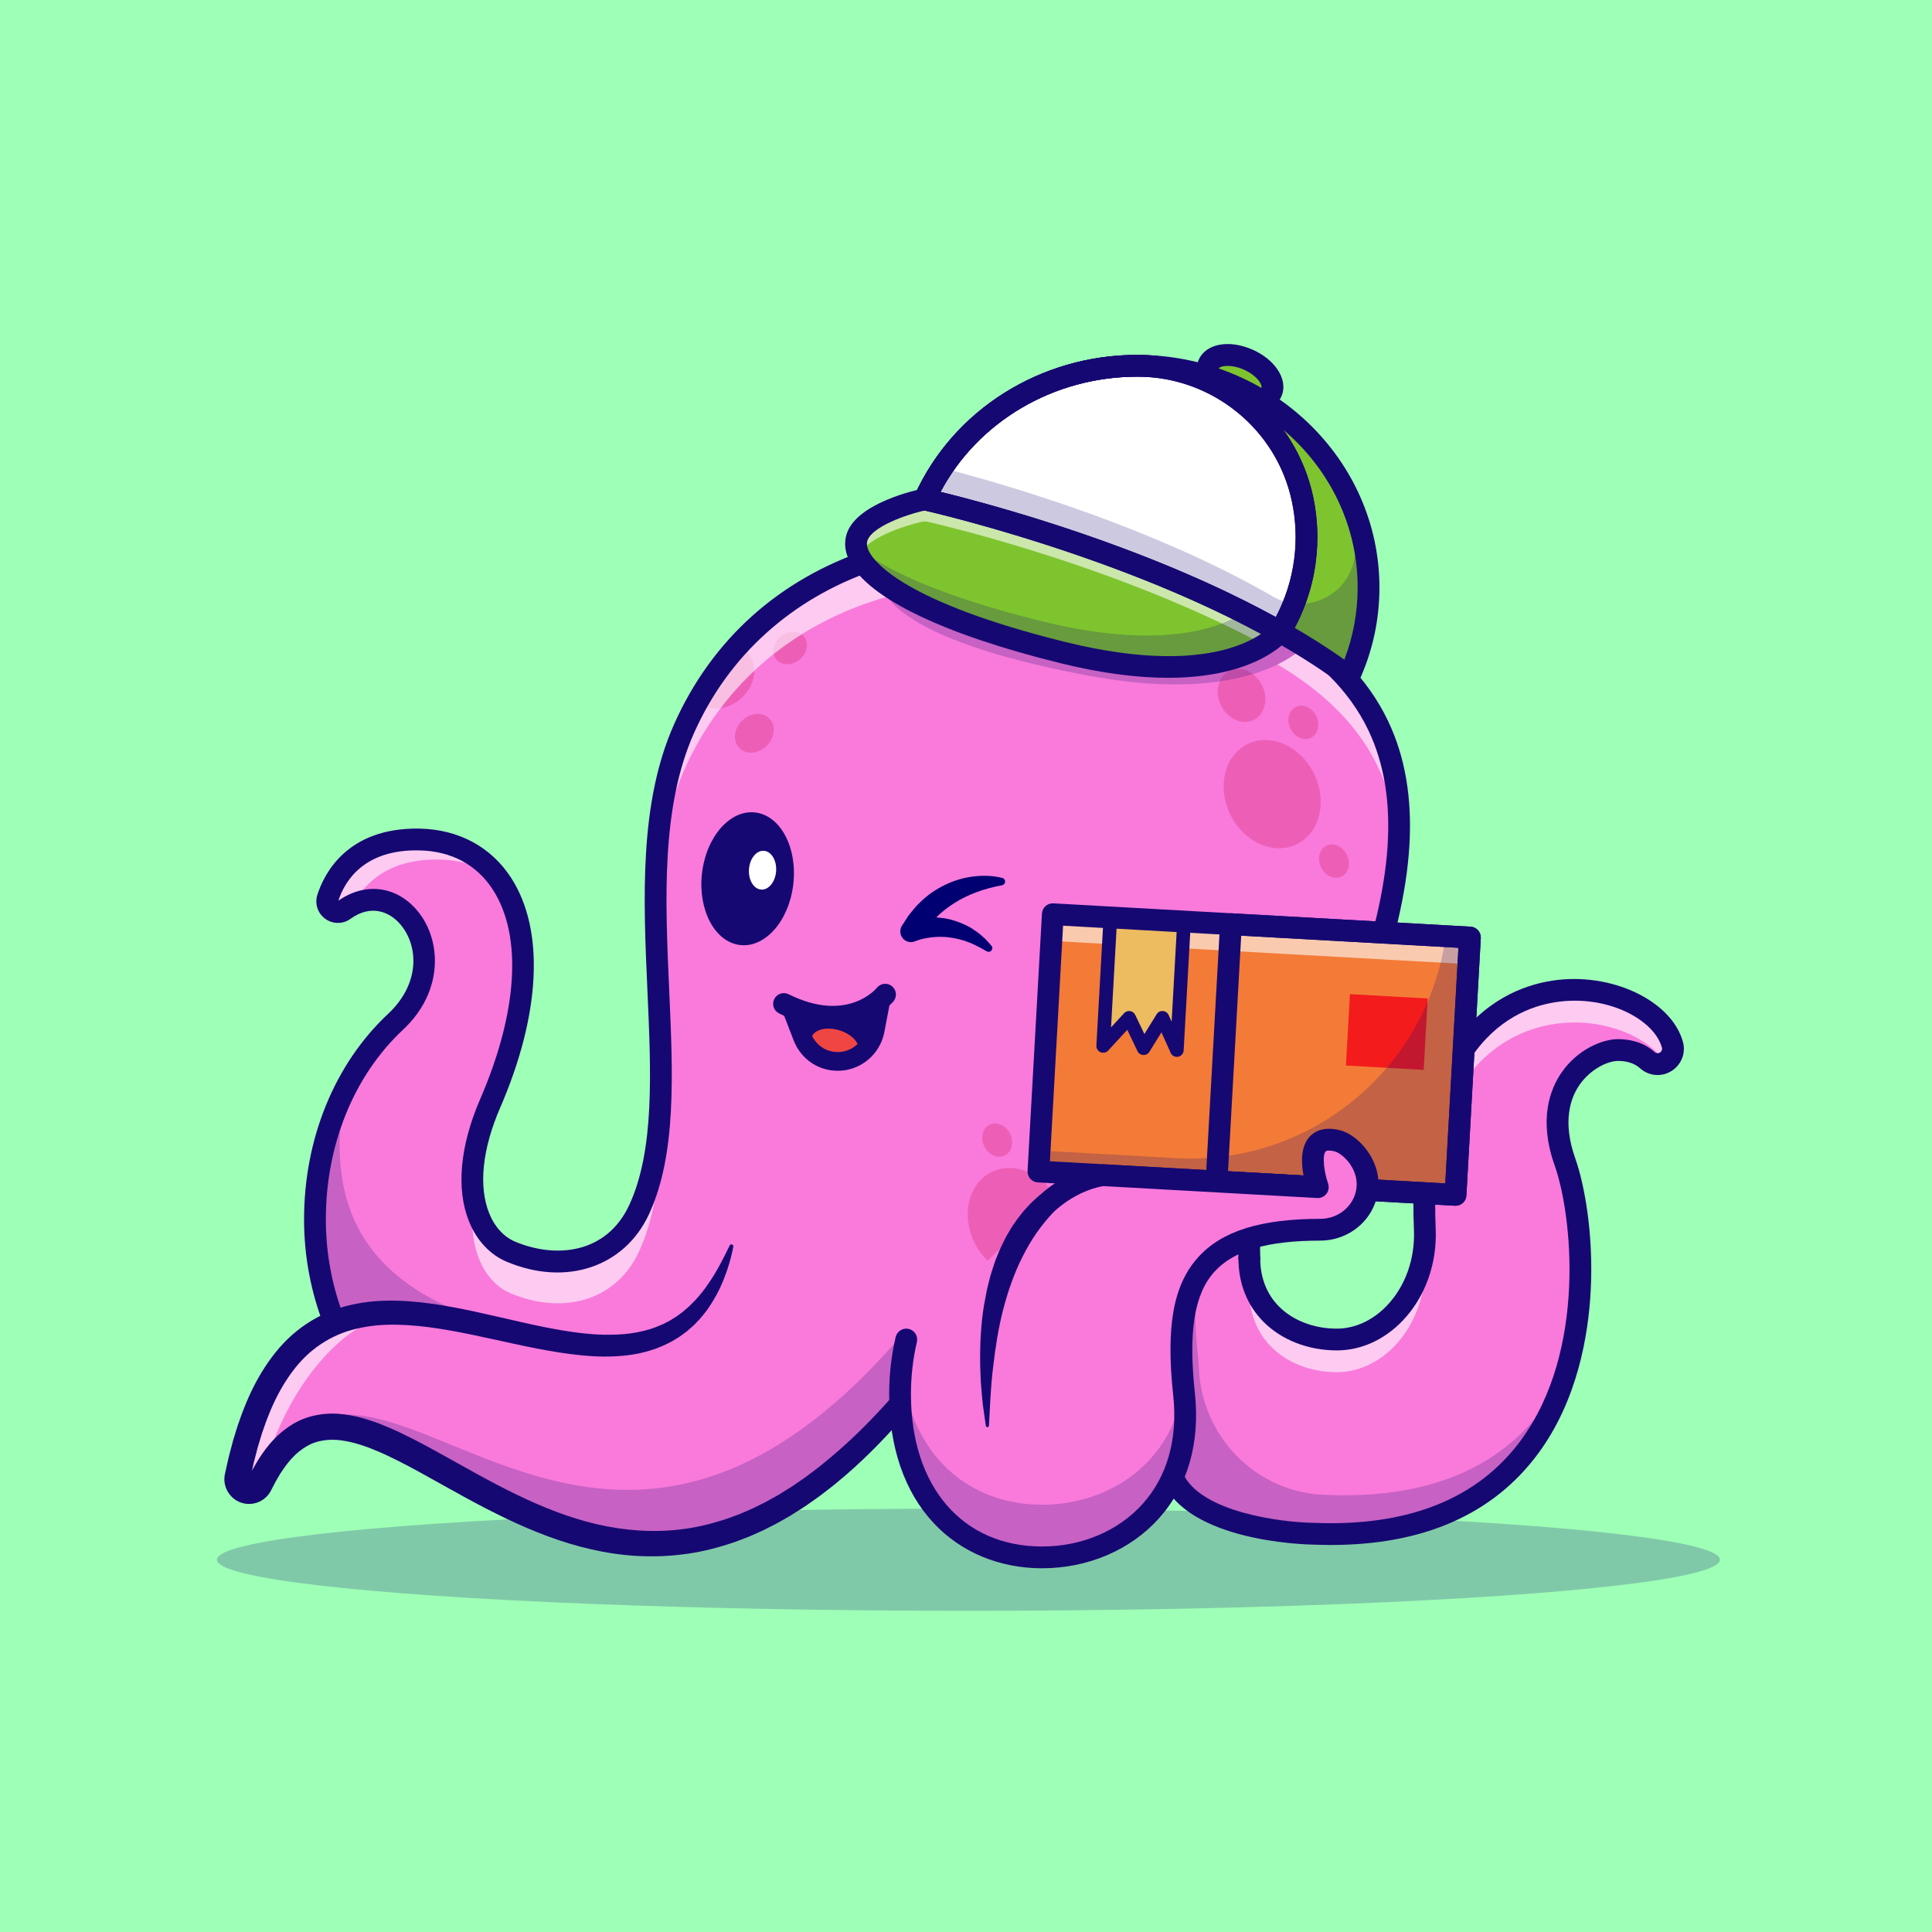 <?xml version="1.0" encoding="utf-8"?>
<!-- Generator: Adobe Illustrator 27.5.0, SVG Export Plug-In . SVG Version: 6.00 Build 0)  -->
<svg version="1.1" id="Layer_1" xmlns="http://www.w3.org/2000/svg" xmlns:xlink="http://www.w3.org/1999/xlink" x="0px" y="0px"
	 viewBox="0 0 4000 4000" style="enable-background:new 0 0 4000 4000;" xml:space="preserve">
<g>
	<g>
		<rect style="fill:#9EFFB7;" width="4000" height="4000"/>
	</g>
	<g>
		<g style="opacity:0.22;">
			<ellipse style="fill:#160872;" cx="2005" cy="3229.25" rx="1555.877" ry="105.75"/>
		</g>
		<g>
			<g>
				
					<ellipse transform="matrix(0.404 -0.915 0.915 0.404 813.91 2815.024)" style="fill:#7EC42E;" cx="2567.308" cy="782.887" rx="41.877" ry="71.115"/>
				<path style="fill:#160872;" d="M2592.788,853.317c-16.536,0-34.436-3.96-51.506-11.499
					c-48.843-21.572-74.485-63.174-59.651-96.768c14.841-33.604,62.871-42.666,111.707-21.094
					c21.001,9.277,38.845,23.13,50.249,39.014c13.735,19.131,17.161,40.181,9.399,57.759c-7.764,17.573-25.633,29.224-49.026,31.953
					C2600.327,853.107,2596.591,853.317,2592.788,853.317z M2541.826,757.589c-10.586,0-17.659,2.759-18.945,5.679
					c-2.385,5.396,8.977,25.093,36.618,37.3c13.555,5.986,27.847,8.667,39.229,7.329c8.223-0.962,12.285-3.75,13.008-5.386v-0.005
					c0.725-1.636,0.049-6.514-4.78-13.237c-6.68-9.307-18.286-18.076-31.836-24.063
					C2562.407,759.591,2550.842,757.589,2541.826,757.589z"/>
			</g>
			<g>
				<g>
					<path style="fill:#F97ADB;" d="M3463.746,2171.366c0,8.679-3.719,17.19-10.314,23.278c-12.007,11.16-30.607,11.33-42.782,0.339
						c-17.924-16.178-41.034-21.024-60.537-21.024c-53.942,0-166.392,72.993-109.913,232.057
						c62.002,174.734,95.822,794.756-521.383,769.391c0,0-241.527-3.157-290.791-117.128
						c21.137-47.572,30.551-105.01,23.393-171.746c-18.827-175.129,6.256-282.223,135.615-322.355
						c-0.733,13.358-0.902,26.83-0.451,40.357c-0.338,108.673,86.465,168.815,181.102,168.815
						c100.613,0,187.754-102.36,182.231-228.281c-27.112-620.585,469.244-542.913,512.758-381.652
						C3463.409,2166.066,3463.746,2168.716,3463.746,2171.366z"/>
				</g>
				<g style="opacity:0.22;">
					<g>
						<path style="fill:#160872;" d="M2747.525,3095.083c0,0-0.531-0.007-1.548-0.032
							c-143.491-3.523-257.691-118.81-263.841-262.212c-0.374-8.705-1.04-17.583-2.01-26.631
							c-6.892-64.112-7.86-119.065-0.021-164.995c-35.224,56.462-40.209,138.121-28.686,245.319
							c7.159,66.736-2.255,124.174-23.393,171.746c49.264,113.971,290.791,117.128,290.791,117.128
							c331.092,13.607,474.79-158.516,527.344-347.984C3176.974,2982.308,3030.896,3106.728,2747.525,3095.083z"/>
					</g>
				</g>
				<g style="opacity:0.6;">
					<g>
						<path style="fill:#FFFFFF;" d="M3447.36,2198.96c2.138-1.203,4.204-2.579,6.073-4.315
							c6.594-6.088,10.314-14.599,10.314-23.278c0-2.65-0.338-5.3-1.071-7.948c-43.159-159.944-531.698-237.533-513.224,366.711
							C2966.893,2038.15,3357.561,2069.271,3447.36,2198.96z"/>
					</g>
					<g>
						<path style="fill:#FFFFFF;" d="M2949.917,2612.708c-0.479-10.957-0.753-21.639-0.91-32.164
							c-10.406,109.119-90.348,192.806-181.32,192.806c-81.088,0-156.369-44.188-176.067-125.191
							c-1.727,1.373-3.472,2.731-5.251,4.073c-0.072,6.63-0.006,13.278,0.216,19.941c-0.338,108.673,86.465,168.815,181.102,168.815
							C2868.3,2840.989,2955.441,2738.629,2949.917,2612.708z"/>
					</g>
				</g>
				<g>
					<path style="fill:#F97ADB;" d="M2374.368,1171.664c-392.474-131.839-801.295-16.515-958.442,337.63
						c-134.601,303.304,21.475,747.297-92.44,994.572c-49.207,106.871-162.389,131.221-266.046,87.48
						c-70.57-29.818-114.817-140.237-42.726-306.516c140.914-325.06,48.814-542.971-146.551-546.747
						c-133.191-2.536-176.255,79.138-189.614,121.412c-0.733,2.254-1.071,4.508-1.071,6.764c0,10.598,7.778,20.179,18.995,21.758
						c5.524,0.788,11.273-0.508,15.783-3.834c117.466-85.168,242.598,104.333,106.813,231.212
						c-107.827,100.783-167.011,249.757-167.011,408.99c0,75.642,14.429,147.96,40.583,214.359
						c-89.509,36.525-161.995,126.936-201,319.029c-1.353,6.765,0.281,13.754,4.397,19.278c0.112,0.169,0.281,0.282,0.394,0.45
						c10.879,14.43,33.143,12.119,40.978-4.17c219.601-458.255,660.888,602.774,1326.454-166.449
						c7.834,207.089,136.292,317.508,293.608,317.508c112.901,0,222.251-57.436,270.555-166.109
						c21.137-47.572,30.551-105.01,23.393-171.746c-18.827-175.129,6.256-282.223,135.615-322.355
						c2.198-38.555,9.357-76.489,21.137-113.013c16.628-51.856,42.499-100.782,76.319-144.634
						c53.266-69.048,101.346-143.677,132.685-227.154C3034.466,1499.937,2781.046,1308.238,2374.368,1171.664z"/>
				</g>
				<g>
					<g>
						
							<ellipse transform="matrix(0.896 -0.444 0.444 0.896 -455.818 1341.362)" style="fill:#ED5FB7;" cx="2634.025" cy="1643.216" rx="96.545" ry="115.55"/>
					</g>
					<g>
						<path style="fill:#ED5FB7;" d="M2134.155,2521.278c13.624-15.672,31.411-30.738,51.322-43.435
							c-30.169-50.661-87.606-73.581-132.668-51.233c-47.769,23.689-63.508,89.241-35.155,146.413
							c14.413,29.064,37.459,50.312,62.899,61.122C2088.341,2592.385,2108.419,2550.883,2134.155,2521.278z"/>
					</g>
					<g>
						
							<ellipse transform="matrix(0.896 -0.444 0.444 0.896 -383.058 1354.55)" style="fill:#ED5FB7;" cx="2698.615" cy="1494.588" rx="29.756" ry="35.614"/>
					</g>
					<g>
						
							<ellipse transform="matrix(0.896 -0.444 0.444 0.896 -504.096 1412.689)" style="fill:#ED5FB7;" cx="2762.096" cy="1781.894" rx="29.756" ry="35.614"/>
					</g>
					<g>
						
							<ellipse transform="matrix(0.896 -0.444 0.444 0.896 -833.319 1163.091)" style="fill:#ED5FB7;" cx="2064.976" cy="2359.561" rx="29.756" ry="35.614"/>
					</g>
					<g>
						<path style="fill:#ED5FB7;" d="M1515.834,1334.303c-32.183,33.872-55.61,72.653-73.536,114.331
							c0.707,0.802,1.363,1.637,2.128,2.401c23.52,23.52,65.407,19.767,93.557-8.383c28.15-28.15,31.903-70.037,8.383-93.557
							C1538.026,1340.756,1527.36,1335.913,1515.834,1334.303z"/>
					</g>
					<g>
						<path style="fill:#ED5FB7;" d="M1592.643,1487.353c-14.225-14.225-39.557-11.955-56.581,5.07
							c-17.025,17.025-19.294,42.357-5.07,56.581c14.224,14.225,39.557,11.955,56.581-5.07
							C1604.597,1526.91,1606.867,1501.577,1592.643,1487.353z"/>
					</g>
					<g>
						
							<ellipse transform="matrix(0.896 -0.444 0.444 0.896 -371.635 1291.884)" style="fill:#ED5FB7;" cx="2570.579" cy="1438.871" rx="47.362" ry="56.685"/>
					</g>
					<g>
						
							<ellipse transform="matrix(0.773 -0.635 0.635 0.773 -480.122 1342.69)" style="fill:#ED5FB7;" cx="1635.147" cy="1341.886" rx="37.15" ry="31.04"/>
					</g>
				</g>
				<g style="opacity:0.22;">
					<g>
						<path style="fill:#160872;" d="M1872.017,2866.486c-0.359-8.7-0.24-17.269,0.268-25.714
							c-4.555-22.795-7.445-47.093-8.422-72.927c-665.566,769.224-1101.205-164.128-1320.806,294.126
							c-3.367,7-13.483,27.648-5.648,11.359c219.601-458.255,660.888,602.774,1326.454-166.449
							c1.01,26.695,4.08,51.732,8.907,75.179C1872.496,2943.526,1873.609,2905.01,1872.017,2866.486z"/>
					</g>
				</g>
				<g style="opacity:0.6;">
					<g>
						<path style="fill:#FFFFFF;" d="M981.412,2482.891c-15.521,103.828,22.724,172.36,76.028,194.881
							c103.657,43.741,216.839,19.391,266.046-87.48c40.653-88.245,46.913-201.552,44.278-324.569
							c-2.346,89.372-13.354,171.015-44.278,238.142c-49.207,106.871-162.389,131.221-266.046,87.48
							C1020.746,2575.842,991.219,2538.5,981.412,2482.891z"/>
					</g>
					<g>
						<path style="fill:#FFFFFF;" d="M1827.339,1184.628c-5.862,14.936-3.552,32.241,9.413,50.786
							c-184.259,52.475-337.743,172.986-420.826,360.289c-41.824,94.3-55.577,202.128-58.113,313.45
							c-2.705-141.365,5.524-281.322,58.113-399.859c88.495-199.478,256.802-323.2,457.125-369.645
							C1852.252,1152.049,1834.272,1167.154,1827.339,1184.628z"/>
					</g>
					<g>
						<path style="fill:#FFFFFF;" d="M2895.299,1753.978c-12.626-177.665-106.588-292.764-250.32-378.271
							c40.527-19.954,58.846-40.47,62.509-44.867C2835.269,1426.211,2908.376,1556.247,2895.299,1753.978z"/>
					</g>
				</g>
				<g>
					<g style="opacity:0.6;">
						<path style="fill:#FFFFFF;" d="M696.474,1888.016c5.524,0.788,11.273-0.508,15.783-3.834
							c6.565-4.76,13.154-8.617,19.721-11.72c22.005-42.561,70.815-94.824,177.777-92.787
							c47.242,0.914,88.421,14.382,121.752,38.826c-37.521-50.652-93.898-79.074-163.343-80.417
							c-133.191-2.536-176.255,79.138-189.614,121.412c-0.733,2.254-1.071,4.508-1.071,6.764
							C677.479,1876.855,685.257,1886.437,696.474,1888.016z"/>
					</g>
					<g>
						<path style="fill:#FFFFFF;" d="M1905.456,2948.472c-10.79,12.47-21.518,24.437-32.189,35.959
							c16.723,78.96,54.03,139.194,104.365,179.557C1935.536,3111.511,1908.892,3039.293,1905.456,2948.472z"/>
					</g>
					<g style="opacity:0.6;">
						<path style="fill:#FFFFFF;" d="M692.641,2738.742c-89.509,36.525-161.995,126.936-201,319.029
							c-1.353,6.765,0.281,13.754,4.397,19.278c0.112,0.169,0.281,0.282,0.394,0.45c10.879,14.43,33.143,12.119,40.978-4.17
							c0.924-1.928,1.862-3.761,2.794-5.636c40.326-170.462,143.578-296.986,228.009-331.44
							C762.534,2721.835,692.373,2738.063,692.641,2738.742z"/>
					</g>
				</g>
				<g style="opacity:0.22;">
					<path style="fill:#160872;" d="M2708.108,1330.051c-0.112,0.113-0.281,0.395-0.62,0.79
						c-3.663,4.397-21.982,24.913-62.509,44.867c-64.144,31.509-184.034,61.551-389.6,23.449
						c-260.24-48.081-382.047-111.042-418.628-163.743c-12.964-18.545-15.275-35.849-9.413-50.786
						c6.933-17.474,24.913-32.579,45.712-44.98c41.486-24.576,94.356-38.442,94.356-38.442c1.466,0.226,3.72,0.621,6.764,1.071
						c1.409,0.282,3.043,0.564,4.791,0.846c14.486,2.536,40.245,7.214,74.515,14.204c1.522,0.337,3.1,0.619,4.735,0.958
						c0.732,0.169,1.466,0.281,2.198,0.451c0.056,0,0.056,0,0.113,0c4.622,0.958,9.413,1.972,14.261,2.986
						c4.566,0.959,9.301,1.973,14.091,3.044c3.664,0.79,7.271,1.578,11.048,2.367c3.213,0.733,6.482,1.467,9.807,2.143
						c7.159,1.635,14.487,3.27,22.039,5.016c7.553,1.748,15.332,3.495,23.223,5.411c1.973,0.451,4.002,0.903,5.975,1.409
						c2.029,0.451,4.002,0.959,6.031,1.467c2.029,0.45,4.115,0.958,6.144,1.464c6.145,1.467,12.344,3.044,18.657,4.566
						c2.536,0.621,5.017,1.183,7.497,1.86c6.031,1.522,12.118,3.044,18.319,4.622c14.091,3.607,28.577,7.441,43.401,11.385
						c7.947,2.143,16.064,4.398,24.238,6.596c9.525,2.705,19.164,5.467,28.971,8.286c4.735,1.353,9.582,2.762,14.43,4.171
						c5.185,1.522,10.427,3.044,15.614,4.566c4.565,1.409,9.187,2.762,13.697,4.171c34.496,10.541,70.006,21.982,105.798,34.439
						c5.129,1.748,10.315,3.495,15.388,5.356c15.388,5.467,30.832,11.104,46.276,16.91c5.186,1.916,10.372,3.945,15.5,5.917
						c2.537,0.903,5.017,1.917,7.553,2.931c5.354,2.086,10.765,4.172,16.064,6.314c3.325,1.296,6.595,2.649,9.92,3.945
						c4.227,1.748,8.511,3.494,12.682,5.187c22.208,9.187,44.303,18.656,66.173,28.633c5.805,2.705,11.667,5.354,17.473,8.116
						c5.467,2.481,10.823,5.074,16.177,7.666c5.355,2.536,10.653,5.129,15.951,7.778c0.79,0.395,1.635,0.79,2.424,1.183
						C2706.249,1329.093,2707.15,1329.544,2708.108,1330.051z"/>
				</g>
				<g>
					<path style="fill:#160872;" d="M2755.358,3198.717c-12.198,0-24.585-0.259-37.166-0.771
						c-14.417-0.225-256.924-5.918-310.882-130.737c-4.941-11.431,0.32-24.702,11.751-29.639c11.426-4.951,24.7,0.317,29.641,11.748
						c35.589,82.324,207.273,102.656,270.423,103.545c0.202,0.005,0.415,0.01,0.618,0.015
						c195.146,8.071,339.372-49.341,428.718-170.493c137.571-186.538,106.008-468.736,70.491-568.828
						c-33.782-95.2-10.427-158.291,15.11-194.448c32.839-46.499,83.178-67.676,116.052-67.676c20.977,0,51.128,4.649,75.664,26.807
						c3.464,3.135,8.887,3.066,12.341-0.142c2.508-2.32,3.599-5.772,2.783-8.789c-15.72-58.242-113.352-110.981-220.515-94.38
						c-50.325,7.793-121.685,34.361-175.857,116.665c-54.436,82.7-78.689,201.289-72.09,352.475
						c3.154,72.197-21.809,141.567-68.481,190.322c-37.957,39.648-86.36,61.484-136.292,61.484
						c-58.936,0-114.138-21.465-151.448-58.892c-34.307-34.414-52.354-80.234-52.19-132.505
						c0.039-12.427,10.127-22.471,22.544-22.471c0.024,0,0.049,0,0.073,0c12.451,0.039,22.515,10.161,22.476,22.617
						c-0.127,40.02,13.371,74.781,39.031,100.522c28.914,29.004,72.473,45.64,119.514,45.64c37.515,0,74.348-16.899,103.718-47.578
						c38.211-39.917,58.626-97.207,56.006-157.178c-7.021-160.854,19.717-288.447,79.473-379.233
						c63.262-96.113,147.28-127.241,206.621-136.431c121.001-18.745,247.603,40.698,270.952,127.193
						c5.208,19.292-0.796,39.834-15.671,53.613c-20.774,19.238-52.249,19.468-73.213,0.527
						c-13.892-12.544-32.378-15.181-45.439-15.181c-21.765,0-56.926,17.036-79.219,48.599
						c-19.392,27.456-36.772,76.353-9.448,153.359c18.574,52.339,38.086,155.361,31.946,273.452
						c-4.846,93.208-27.627,227.368-108.64,337.221C3091.914,3135.036,2947.57,3198.712,2755.358,3198.717z"/>
				</g>
				<g>
					<path style="fill:#160872;" d="M1880.902,2921.63c-40.026,46.997-82.897,92.006-130.167,132.708
						c-11.968,10.006-23.687,20.293-36.252,29.647l-18.612,14.293l-19.235,13.551l-9.628,6.764l-9.948,6.345l-19.921,12.659
						c-13.78,7.695-27.169,16.044-41.473,22.891c-7.112,3.478-14.005,7.369-21.307,10.496l-21.77,9.644
						c-7.312,3.098-14.831,5.751-22.243,8.638c-7.378,2.985-14.989,5.375-22.595,7.782c-30.349,9.74-61.642,17.195-93.474,21.063
						c-31.793,4.027-63.969,5.092-95.902,3.269c-31.945-1.781-63.59-6.633-94.534-13.668
						c-61.987-14.092-120.776-37.401-176.768-64.167c-56.067-26.777-109.486-57.358-162.308-86.77
						c-26.429-14.659-52.773-28.901-79.31-41.498c-13.253-6.421-26.584-12.012-39.912-17.296
						c-13.339-4.843-26.712-9.473-39.959-12.388c-13.208-2.854-26.375-4.972-38.932-4.74c-12.555,0.198-24.537,2.156-35.81,6.057
						c-11.284,3.889-21.624,10.419-31.46,18.13l-7.204,6.179c-2.331,2.197-4.508,4.673-6.788,6.978
						c-4.696,4.417-8.571,10.1-12.88,15.151c-4.024,5.439-7.871,11.146-11.714,16.84c-3.5,6.064-7.266,11.888-10.602,18.125
						l-4.886,9.467l-2.451,4.73l-1.227,2.365c-0.849,1.636-1.853,3.444-2.85,5.11c-4.226,6.741-10.222,12.635-17.175,16.716
						c-6.95,4.109-14.766,6.477-22.698,6.989c-7.928,0.519-16.045-0.829-23.505-4.059c-7.474-3.177-14.149-8.387-19.043-14.484
						c-1.928-2.202-4.508-5.941-6.247-9.407c-1.825-3.561-3.229-7.336-4.175-11.228c-0.95-3.892-1.435-7.904-1.429-11.929
						c0.005-2.01,0.111-4.026,0.361-6.027c0.185-1.833,0.73-4.513,0.855-4.996l5.113-22.852l2.561-11.423l2.969-11.372l5.993-22.732
						l6.912-22.584c2.169-7.552,4.92-14.991,7.56-22.45c2.69-7.449,5.134-14.952,8.307-22.283
						c11.528-29.587,25.781-58.577,43.59-85.896c17.836-27.209,39.233-53.048,65.452-74.089
						c26.061-21.077,56.254-37.604,88.079-47.698c31.857-9.99,64.737-14.59,96.941-15.302c32.241-0.648,63.931,2.028,94.967,6.328
						c62.078,8.778,121.673,23.795,180.712,37.091c29.507,6.696,58.856,13.011,88.143,17.941
						c29.262,4.858,58.525,8.617,87.367,9.142c28.77,0.439,57.33-1.332,84.13-8.488c13.589-3.077,26.366-8.248,38.975-13.815
						c6.053-3.243,12.437-6.003,18.156-9.901c2.906-1.869,5.946-3.556,8.828-5.491l8.43-6.157l4.231-3.093l3.969-3.445l8.048-6.836
						c5.065-4.917,10.156-9.882,15.054-15.09c9.631-10.59,18.766-21.912,26.862-34.137c16.811-24.116,30.439-50.896,43.635-78.335
						l0.021-0.045c0.955-1.985,3.339-2.821,5.324-1.866c1.666,0.802,2.521,2.614,2.189,4.348
						c-5.823,30.32-15.467,60.093-29.081,88.693c-6.923,14.229-15.197,27.943-24.409,41.226c-2.167,3.417-4.953,6.399-7.426,9.617
						c-2.58,3.138-5.038,6.392-7.748,9.442l-8.458,8.914l-4.284,4.43l-4.615,4.106l-9.316,8.181
						c-3.205,2.614-6.605,4.998-9.946,7.462c-6.561,5.135-13.883,9.108-20.964,13.521c-14.635,7.852-29.946,14.794-45.834,19.393
						c-31.717,9.926-64.54,12.726-96.476,12.582c-32.026-0.273-63.325-4.021-94.094-8.795
						c-30.765-4.855-60.984-11.049-90.871-17.504c-59.745-12.841-118.528-26.903-177.101-34.532
						c-29.243-3.75-58.395-5.835-86.997-4.965c-28.574,0.923-56.465,5.304-82.609,13.767c-26.061,8.666-50.043,21.954-71.199,39.199
						c-21.237,17.18-39.092,38.865-54.423,62.524c-15.296,23.739-27.978,49.683-38.356,76.826
						c-2.858,6.644-5.069,13.636-7.51,20.505c-2.396,6.892-4.905,13.732-6.884,20.82l-6.332,21.082l-5.512,21.422l-2.741,10.715
						l-2.363,10.853l-4.735,21.702c-0.291,1.371-0.121,0.56-0.134,0.618l0.025-0.338c-0.002-0.221-0.022-0.432-0.06-0.631
						c-0.04-0.2-0.106-0.389-0.195-0.568c0.003-0.09-0.472-0.624,0.126,0.017c-0.373-0.472-1.719-1.218-2.318-1.071
						c-0.597-0.061-1.722,0.525-2.14,1.274l9.608-18.822c3.801-7.189,8.216-14.215,12.324-21.316
						c4.592-6.946,9.221-13.899,14.23-20.676c5.473-6.581,10.323-13.463,16.626-19.608c3.045-3.119,5.948-6.327,9.144-9.341
						l10.085-8.706c13.952-11.091,29.728-20.952,47.267-27.087c17.458-6.158,35.834-9.049,53.683-9.28
						c17.923-0.266,34.998,2.501,51.462,6.068c16.484,3.657,31.927,8.995,47.161,14.534c14.959,5.89,29.688,12.097,43.825,18.922
						c28.439,13.475,55.644,28.19,82.426,43.008c53.536,29.637,105.698,59.752,159.367,85.643
						c53.575,25.87,108.617,47.784,165.366,60.891c56.657,13.164,114.835,17.54,172.058,10.815
						c28.628-3.163,56.866-9.609,84.487-18.16c6.919-2.111,13.85-4.187,20.604-6.862c6.78-2.576,13.652-4.895,20.367-7.664
						l20.037-8.638c6.722-2.776,13.126-6.345,19.709-9.47c13.235-6.134,25.758-13.826,38.622-20.796l18.702-11.635l9.354-5.82
						l9.097-6.267l18.201-12.538l17.705-13.325c11.949-8.684,23.191-18.384,34.662-27.764
						c45.502-38.081,87.744-80.546,127.362-125.498l0.02-0.023c8.234-9.341,22.481-10.24,31.823-2.007
						C1887.885,2898.24,1888.85,2912.285,1880.902,2921.63z"/>
				</g>
				<g>
					<path style="fill:#160872;" d="M692.651,2761.286c-8.989,0-17.481-5.41-20.982-14.277
						c-27.961-70.874-42.139-145.776-42.139-222.627c0-166.924,63.464-321.987,174.116-425.429
						c65.989-61.69,63.179-139.243,26.296-183.965c-22.017-26.704-61.013-44.014-104.438-12.529
						c-9.268,6.724-20.701,9.536-32.217,7.886c-13.04-1.865-24.522-9.321-31.516-20.454c-6.985-11.128-8.711-24.688-4.736-37.217
						c13.389-42.192,60.823-139.805,211.543-137.134c81.062,1.563,148.533,37.944,189.99,102.446
						c69.487,108.11,61.035,281.538-23.186,475.815c-36.851,85-44.9,162.373-22.668,217.866
						c11.287,28.169,30.286,49.082,53.498,58.882c84.063,35.513,189.885,25.728,236.802-76.128
						c52.231-113.389,45.046-273.433,37.441-442.876c-8.569-190.967-17.434-388.428,54.89-551.411
						c78.04-175.874,217.908-301.504,404.482-363.315c175.859-58.262,382.456-53.477,581.738,13.462
						c193.865,65.122,403.982,156.782,492.471,342.822c70.383,147.983,58.684,342.349-35.769,594.209
						c-28.32,75.518-71.519,149.561-135.945,233.008c-63.521,82.271-96.623,182.944-93.213,283.467
						c0.422,12.446-9.324,22.876-21.77,23.301c-12.373,0.439-22.874-9.326-23.298-21.768
						c-3.765-110.996,32.668-221.997,102.588-312.559c61.599-79.785,102.722-150.098,129.417-221.279
						c89.932-239.805,102.122-422.656,37.268-559.009c-81.245-170.815-281.213-257.339-466.108-319.448
						c-402.871-135.318-785.574-1.523-930.645,325.4c-68.015,153.276-59.395,345.347-51.057,531.099
						c7.856,175.068,15.278,340.43-41.533,463.765c-50.747,110.166-172.175,150.791-295.303,98.804
						c-34.382-14.521-62.017-44.229-77.813-83.657c-26.743-66.748-18.518-156.445,23.154-252.573
						c78.14-180.244,87.844-338.247,26.626-433.496c-33.547-52.197-86.428-80.459-152.925-81.738
						c-114.651-2.271-153.979,63.74-167.251,104.307c55.452-39.268,121.282-30.776,164.272,21.362
						c49.048,59.482,55.1,165.771-30.29,245.596c-101.567,94.951-159.819,238.008-159.819,392.49
						c0,71.162,13.118,140.493,38.994,206.074c4.568,11.587-1.116,24.677-12.7,29.248
						C698.203,2760.778,695.402,2761.286,692.651,2761.286z"/>
				</g>
				<g>
					<path style="fill:#7EC42E;" d="M2833.41,1216.305c0,65.498-14.317,127.724-40.133,184.09l-1.184-0.506
						c-44.078-32.749-92.046-63.298-142.098-91.594v-0.056c26.661-44.191,44.811-93.792,51.8-147.397
						c5.693-43.458,3.664-86.295-5.016-127.329c-33.257-157.429-171.69-271.458-331.825-276.022
						C2624.688,762.843,2833.41,966.268,2833.41,1216.305z"/>
				</g>
				<g>
					<path style="fill:#FFFFFF;" d="M2701.796,1160.841c-6.989,53.605-25.139,103.206-51.8,147.397
						c-0.902-0.508-1.86-1.014-2.762-1.522c-6.031-3.439-12.119-6.82-18.262-10.146c-5.299-2.931-10.654-5.862-16.065-8.68
						c-5.749-3.099-11.555-6.143-17.36-9.187c-21.701-11.33-43.627-22.208-65.666-32.749c-4.171-1.973-8.398-4.002-12.626-5.975
						c-3.27-1.522-6.538-3.044-9.807-4.564c-5.298-2.481-10.653-4.905-15.952-7.328c-2.536-1.184-5.016-2.312-7.496-3.383
						c-5.13-2.31-10.259-4.621-15.388-6.876c-15.331-6.764-30.663-13.358-45.938-19.784c-5.072-2.141-10.202-4.227-15.275-6.312
						c-35.567-14.656-70.795-28.296-105.066-40.922c-4.509-1.691-9.075-3.326-13.584-5.017c-5.185-1.86-10.371-3.72-15.5-5.524
						c-4.847-1.748-9.638-3.438-14.373-5.072c-9.696-3.439-19.277-6.765-28.747-10.033c-8.117-2.762-16.121-5.467-24.068-8.116
						c-14.712-4.848-29.085-9.582-43.12-14.035c-6.144-1.973-12.175-3.889-18.15-5.749c-2.48-0.79-4.959-1.522-7.439-2.312
						c-6.257-1.972-12.457-3.889-18.544-5.692c-2.03-0.621-4.058-1.241-6.088-1.86c-2.029-0.621-4.002-1.241-5.975-1.804
						c-1.972-0.621-4.002-1.183-5.975-1.804c-7.835-2.367-15.556-4.621-23.053-6.82c-7.497-2.198-14.768-4.284-21.87-6.314
						c-3.325-0.901-6.539-1.859-9.751-2.76c-3.72-1.016-7.328-2.03-10.935-3.044c-4.791-1.353-9.469-2.65-14.035-3.889
						c-5.637-1.522-11.16-3.044-16.458-4.453c-1.578-0.451-3.157-0.846-4.679-1.241c-34.045-9.074-59.635-15.33-74.007-18.712
						c-1.748-0.395-3.326-0.79-4.735-1.128c-3.044-0.676-5.298-1.183-6.707-1.521c73.613-162.728,242.823-276.587,439.765-276.587
						h2.085c2.537,0,5.129,0.057,7.666,0.113c0.281,0,0.619,0,0.901,0.056c160.135,4.565,298.569,118.594,331.825,276.022
						C2705.459,1074.546,2707.489,1117.383,2701.796,1160.841z"/>
					<path style="fill:#160872;" d="M2649.978,1330.788c-3.745,0-7.539-0.933-11.03-2.896l-2.786-1.538
						c-5.981-3.408-11.926-6.709-17.922-9.956c-5.317-2.939-10.513-5.781-15.759-8.521c-5.938-3.193-11.667-6.201-17.397-9.204
						c-20.359-10.625-41.609-21.226-64.932-32.383l-4.333-2.056c-2.69-1.279-5.396-2.563-8.098-3.828l-9.79-4.556
						c-4.038-1.89-8.064-3.726-12.073-5.557l-3.735-1.704c-2.502-1.167-4.775-2.202-7.048-3.184
						c-5.4-2.427-10.469-4.712-15.54-6.938c-14.619-6.455-29.951-13.057-45.603-19.644c-3.916-1.655-7.832-3.257-11.731-4.858
						l-3.372-1.382c-33.447-13.779-68.53-27.446-104.292-40.62c-2.334-0.874-4.563-1.694-6.792-2.51
						c-2.307-0.845-4.614-1.689-6.907-2.549c-4.841-1.733-9.98-3.579-15.063-5.361c-4.919-1.777-9.609-3.433-14.243-5.029
						c-9.832-3.491-19.351-6.792-28.755-10.039c-7.983-2.72-15.94-5.405-23.84-8.037c-14.563-4.8-28.857-9.512-42.815-13.94
						c-6.152-1.973-12.122-3.867-18.035-5.708l-7.585-2.363c-6.057-1.909-12.131-3.784-18.093-5.547l-7.903-2.417
						c-1.326-0.41-2.629-0.816-3.933-1.187c-0.198-0.054-0.393-0.112-0.588-0.176l-2.612-0.786
						c-1.126-0.332-2.253-0.669-3.362-1.016c-6.882-2.08-13.909-4.136-20.754-6.143l-1.88-0.552
						c-7.448-2.183-14.673-4.253-21.728-6.274c-1.795-0.483-3.835-1.069-5.857-1.65l-3.767-1.069
						c-3.567-0.972-7.156-1.982-10.747-2.993c-4.951-1.401-9.548-2.676-14.038-3.892l-5.918-1.606
						c-3.552-0.967-7.044-1.919-10.437-2.818c-1.582-0.449-2.715-0.737-3.814-1.02l-0.688-0.176
						c-35.959-9.585-61.516-15.767-73.567-18.604c-1.16-0.264-2.417-0.566-3.584-0.849l-1.228-0.298
						c-2.837-0.625-5.212-1.162-6.702-1.519c-6.543-1.563-12.046-5.962-15.007-12.002c-2.961-6.045-3.071-13.091-0.298-19.219
						c79.648-176.074,260.33-289.839,460.308-289.839h2.085c2.637,0,5.327,0.049,7.967,0.112c0.618,0.005,1.328,0.024,2.124,0.088
						c82.312,2.544,162.668,33.013,226.365,85.845c64.153,53.213,108.899,127.09,125.999,208.032
						c9.419,44.531,11.206,89.927,5.313,134.917c-7.2,55.19-25.652,107.715-54.849,156.113
						C2665.078,1326.886,2657.631,1330.788,2649.978,1330.788z M2113.21,1063.991c1.521,0.439,3.042,0.903,4.585,1.382l7.6,2.324
						c6.02,1.782,12.349,3.735,18.735,5.747l7.51,2.339c5.889,1.831,11.985,3.765,18.193,5.762
						c14.038,4.453,28.489,9.214,43.284,14.092c8.059,2.681,16.113,5.405,24.277,8.184c9.619,3.315,19.265,6.665,29.024,10.132
						c4.634,1.592,9.529,3.325,14.48,5.107c4.998,1.758,10.229,3.633,15.461,5.513c2.488,0.928,4.692,1.733,6.897,2.544
						c2.334,0.854,4.67,1.709,6.99,2.578c36.172,13.33,71.79,27.202,105.74,41.191l3.32,1.362c4.045,1.655,8.11,3.325,12.141,5.029
						c15.862,6.67,31.438,13.379,46.27,19.927c5.159,2.271,10.349,4.604,15.54,6.943c2.356,1.011,5.044,2.231,7.793,3.516
						l3.516,1.606c4.146,1.89,8.311,3.789,12.441,5.723l9.741,4.536c2.847,1.328,5.649,2.661,8.438,3.984l4.336,2.06
						c23.889,11.426,45.598,22.256,66.458,33.145c5.913,3.096,11.794,6.182,17.617,9.316c5.313,2.768,10.83,5.786,16.286,8.804
						c0.498,0.268,0.999,0.542,1.497,0.81c19.817-37.666,32.6-77.847,38.061-119.722c0-0.005,0-0.01,0-0.015
						c5.23-39.917,3.643-80.2-4.719-119.736c-31.196-147.676-158.84-253.828-310.408-258.149c-0.366-0.015-0.73-0.029-1.094-0.059
						c-2.265-0.054-4.573-0.103-6.833-0.103h-2.085c-172.734,0-329.531,92.793-407.073,238.608
						c14.148,3.462,34.009,8.462,58.567,15.01l0.449,0.117c1.526,0.391,3.093,0.791,4.658,1.245
						c3.032,0.801,6.614,1.772,10.259,2.764l5.845,1.592c4.648,1.255,9.407,2.578,14.277,3.95c3.684,1.04,7.161,2.017,10.747,2.998
						l4.197,1.191c1.821,0.522,3.655,1.05,5.527,1.557c7.437,2.124,14.758,4.224,22.302,6.436l1.875,0.547
						c6.966,2.046,14.116,4.141,21.36,6.328l2.849,0.859C2111.169,1063.371,2112.194,1063.673,2113.21,1063.991z M2360.827,779.65
						c0,0,0.002,0,0.002,0.005C2360.83,779.65,2360.827,779.65,2360.827,779.65z M2360.754,779.64c0.017,0,0.034,0.005,0.051,0.01
						C2360.788,779.645,2360.771,779.64,2360.754,779.64z"/>
				</g>
				<g style="opacity:0.22;">
					<path style="fill:#160872;" d="M2793.39,1032.679c7.907,33.076,12.22,67.464,12.22,102.836c0,0.821-0.002,1.643-0.007,2.463
						c-0.48,87.61-96.674,140.719-172.071,96.097c-3.966-2.348-7.761-4.551-11.336-6.572v-0.055
						c-0.901-0.509-1.86-1.016-2.762-1.522c-6.031-3.44-12.118-6.82-18.262-10.147c-5.298-2.931-10.654-5.862-16.065-8.681
						c-5.749-3.099-11.555-6.143-17.36-9.187c-21.701-11.328-43.627-22.208-65.667-32.749c-4.171-1.973-8.398-4.002-12.626-5.975
						c-3.27-1.522-6.538-3.044-9.808-4.563c-5.298-2.483-10.652-4.904-15.952-7.329c-2.536-1.183-5.016-2.312-7.496-3.382
						c-5.13-2.309-10.259-4.621-15.388-6.875c-15.331-6.765-30.664-13.359-45.939-19.786c-5.072-2.141-10.201-4.227-15.275-6.311
						c-35.567-14.656-70.795-28.296-105.065-40.923c-4.51-1.69-9.075-3.325-13.585-5.017c-5.185-1.861-10.37-3.718-15.5-5.524
						c-4.847-1.748-9.638-3.438-14.372-5.072c-9.696-3.438-19.278-6.765-28.747-10.032c-8.116-2.763-16.121-5.469-24.068-8.116
						c-14.712-4.849-29.084-9.583-43.119-14.036c-6.144-1.973-12.176-3.889-18.151-5.749c-2.48-0.79-4.96-1.522-7.439-2.312
						c-6.257-1.971-12.457-3.889-18.544-5.692c-2.03-0.619-4.058-1.241-6.088-1.861c-2.028-0.619-4.001-1.241-5.975-1.803
						c-1.972-0.622-4.001-1.183-5.974-1.805c-7.835-2.367-15.557-4.621-23.054-6.82c-7.497-2.196-14.767-4.282-21.869-6.314
						c-3.326-0.9-6.539-1.858-9.751-2.76c-3.721-1.015-7.328-2.028-10.936-3.044c-4.79-1.351-9.469-2.65-14.035-3.889
						c-5.637-1.522-11.16-3.044-16.458-4.453c-1.578-0.451-3.157-0.845-4.679-1.241c-7.577-2.019-14.662-3.876-21.372-5.616
						c-13.809,20.627-26.006,42.339-36.277,65.046c1.409,0.337,3.663,0.845,6.707,1.521c1.409,0.339,2.988,0.734,4.735,1.128
						c14.373,3.382,39.962,9.638,74.007,18.712c1.522,0.395,3.1,0.79,4.679,1.241c5.298,1.409,10.822,2.931,16.458,4.453
						c4.566,1.239,9.244,2.536,14.035,3.889c3.608,1.014,7.215,2.028,10.935,3.044c3.212,0.901,6.426,1.859,9.751,2.76
						c7.102,2.03,14.373,4.116,21.87,6.314c7.497,2.199,15.219,4.453,23.053,6.82c1.973,0.621,4.002,1.183,5.975,1.804
						c1.973,0.563,3.946,1.183,5.975,1.804c2.03,0.619,4.058,1.24,6.088,1.86c6.087,1.803,12.287,3.72,18.544,5.692
						c2.48,0.79,4.959,1.522,7.439,2.312c5.975,1.861,12.007,3.776,18.15,5.749c14.035,4.453,28.408,9.187,43.12,14.035
						c7.947,2.649,15.951,5.354,24.068,8.116c9.469,3.268,19.051,6.594,28.747,10.033c4.734,1.635,9.526,3.325,14.373,5.072
						c5.129,1.804,10.315,3.663,15.5,5.524c4.51,1.691,9.075,3.326,13.584,5.017c34.27,12.626,69.499,26.266,105.066,40.922
						c5.073,2.085,10.203,4.171,15.275,6.312c15.275,6.427,30.607,13.021,45.938,19.784c5.129,2.255,10.258,4.566,15.388,6.876
						c2.48,1.071,4.959,2.199,7.496,3.383c5.299,2.423,10.654,4.847,15.952,7.328c3.27,1.521,6.538,3.043,9.807,4.564
						c4.228,1.974,8.455,4.002,12.626,5.975c22.039,10.541,43.965,21.419,65.666,32.749c5.805,3.044,11.611,6.088,17.36,9.187
						c5.411,2.818,10.766,5.749,16.065,8.68c6.144,3.326,12.231,6.707,18.262,10.146c0.902,0.508,1.86,1.014,2.762,1.522v0.056
						c50.052,28.296,98.019,58.845,142.098,91.594l1.184,0.506c25.816-56.366,40.133-118.592,40.133-184.09
						C2833.41,1150.997,2819.059,1088.928,2793.39,1032.679z"/>
				</g>
				<g>
					<path style="fill:#7EC42E;" d="M2649.939,1308.294c-2.311,2.931-104.333,128.176-449.686,42.726
						c-349.467-86.409-447.431-185.049-424.884-241.415c20.574-51.293,139.167-75.699,139.167-75.699
						c1.409,0.337,3.663,0.845,6.707,1.521c1.409,0.339,2.988,0.734,4.735,1.128c14.373,3.382,39.962,9.638,74.007,18.712
						c1.522,0.395,3.1,0.79,4.679,1.241c5.298,1.409,10.822,2.931,16.458,4.453c4.566,1.239,9.244,2.536,14.035,3.889
						c3.608,1.014,7.215,2.028,10.935,3.044c3.212,0.901,6.426,1.859,9.751,2.76c7.102,2.03,14.373,4.116,21.87,6.314
						c7.497,2.199,15.219,4.453,23.053,6.82c1.973,0.621,4.002,1.183,5.975,1.804c1.973,0.563,3.946,1.183,5.975,1.804
						c2.03,0.619,4.058,1.24,6.088,1.86c6.087,1.859,12.287,3.776,18.544,5.692c2.48,0.79,4.959,1.522,7.439,2.312
						c5.975,1.916,12.007,3.776,18.15,5.749c14.035,4.453,28.408,9.187,43.12,14.035c7.891,2.649,15.951,5.411,24.068,8.116
						c9.469,3.268,19.051,6.594,28.747,10.033c4.734,1.635,9.526,3.325,14.373,5.072c5.129,1.804,10.315,3.663,15.5,5.524
						c4.51,1.691,9.075,3.326,13.584,5.017c34.27,12.626,69.499,26.266,105.066,40.922c5.073,2.085,10.203,4.171,15.275,6.312
						c15.275,6.427,30.607,13.021,45.938,19.784c5.129,2.255,10.258,4.566,15.388,6.876c2.48,1.071,4.959,2.199,7.496,3.383
						c5.299,2.423,10.654,4.847,15.952,7.328c3.27,1.521,6.538,3.043,9.807,4.564c4.228,1.974,8.455,4.002,12.626,5.975
						c22.039,10.541,43.965,21.419,65.666,32.749c5.805,3.044,11.611,6.088,17.36,9.187c5.411,2.818,10.766,5.749,16.065,8.68
						c6.144,3.326,12.231,6.707,18.262,10.146C2648.135,1307.224,2649.037,1307.73,2649.939,1308.294z"/>
				</g>
				<g style="opacity:0.6;">
					<path style="fill:#FFFFFF;" d="M1907.398,1080.481c4.526-1.086,9.211-1.132,13.755-0.124c0.03,0.007,0.061,0.013,0.091,0.02
						c1.409,0.339,2.988,0.734,4.735,1.128c14.373,3.382,39.962,9.638,74.007,18.712c1.522,0.395,3.1,0.79,4.679,1.241
						c5.298,1.409,10.822,2.931,16.458,4.453c4.566,1.239,9.244,2.536,14.035,3.889c3.608,1.014,7.215,2.028,10.935,3.044
						c3.212,0.901,6.426,1.859,9.751,2.76c7.102,2.03,14.373,4.116,21.87,6.314c7.497,2.199,15.219,4.453,23.053,6.82
						c1.973,0.621,4.002,1.183,5.975,1.804c1.973,0.563,3.946,1.183,5.975,1.804c2.03,0.619,4.058,1.24,6.088,1.861
						c6.087,1.859,12.287,3.776,18.544,5.692c2.48,0.79,4.959,1.522,7.439,2.312c5.975,1.916,12.007,3.776,18.15,5.749
						c14.035,4.453,28.408,9.187,43.12,14.035c7.891,2.649,15.951,5.411,24.068,8.116c9.469,3.268,19.051,6.594,28.747,10.033
						c4.734,1.635,9.526,3.325,14.373,5.072c5.129,1.804,10.315,3.663,15.5,5.524c4.51,1.691,9.075,3.326,13.584,5.017
						c34.27,12.626,69.499,26.266,105.066,40.922c5.073,2.085,10.203,4.171,15.275,6.312c15.275,6.427,30.607,13.021,45.938,19.784
						c5.129,2.255,10.258,4.566,15.388,6.876c2.48,1.071,4.959,2.199,7.496,3.383c5.299,2.423,10.654,4.847,15.952,7.328
						c3.27,1.521,6.538,3.043,9.807,4.564c4.228,1.973,8.455,4.002,12.626,5.975c22.039,10.541,43.965,21.419,65.666,32.749
						c5.805,3.044,11.611,6.088,17.36,9.187c1.363,0.709,2.689,1.463,4.043,2.185c21.362-13.175,31.206-24.553,32.797-26.492
						c-0.034-0.18-0.046-0.245-0.08-0.425c-6.826-3.919-13.725-7.764-20.695-11.538c-5.299-2.931-10.654-5.862-16.065-8.68
						c-5.749-3.099-11.555-6.143-17.36-9.187c-21.701-11.33-43.627-22.208-65.666-32.749c-4.171-1.973-8.398-4.002-12.626-5.975
						c-3.27-1.522-6.538-3.044-9.807-4.564c-5.298-2.481-10.653-4.905-15.952-7.328c-2.536-1.184-5.016-2.312-7.496-3.383
						c-5.13-2.31-10.259-4.621-15.388-6.876c-15.331-6.764-30.663-13.358-45.938-19.784c-5.072-2.141-10.202-4.227-15.275-6.312
						c-35.567-14.656-70.795-28.296-105.066-40.922c-4.509-1.691-9.075-3.326-13.584-5.017c-5.185-1.86-10.371-3.72-15.5-5.524
						c-4.847-1.748-9.638-3.438-14.373-5.072c-9.696-3.439-19.277-6.765-28.747-10.033c-8.117-2.706-16.177-5.467-24.068-8.116
						c-14.712-4.848-29.085-9.582-43.12-14.035c-6.144-1.973-12.175-3.834-18.15-5.749c-2.48-0.79-4.959-1.522-7.439-2.312
						c-6.257-1.916-12.457-3.833-18.544-5.692c-2.03-0.621-4.058-1.241-6.088-1.86c-2.029-0.621-4.002-1.241-5.975-1.804
						c-1.972-0.621-4.002-1.183-5.975-1.804c-7.835-2.367-15.556-4.621-23.053-6.82c-7.497-2.198-14.768-4.284-21.87-6.314
						c-3.325-0.901-6.539-1.859-9.751-2.76c-3.72-1.016-7.328-2.03-10.935-3.044c-4.791-1.353-9.469-2.65-14.035-3.889
						c-5.637-1.522-11.16-3.044-16.458-4.453c-1.578-0.451-3.157-0.846-4.679-1.241c-34.045-9.074-59.635-15.33-74.007-18.712
						c-1.748-0.395-3.326-0.79-4.735-1.128c-3.044-0.676-5.298-1.183-6.707-1.521c0,0-118.594,24.405-139.167,75.699
						c-4.637,11.594-4.162,24.979,2.537,39.675C1800.087,1108.934,1882.54,1086.448,1907.398,1080.481z"/>
				</g>
				<g style="opacity:0.22;">
					<path style="fill:#160872;" d="M2647.234,1306.716c-6.031-3.439-12.119-6.82-18.262-10.146
						c-5.299-2.931-10.654-5.862-16.065-8.68c-5.749-3.099-11.555-6.143-17.36-9.187c-6.713-3.505-13.482-6.892-20.235-10.314
						c-51.134,32.575-173.645,78.349-419.228,17.585c-206.966-51.175-325.709-106.636-383.46-155.069
						c6.409,57.848,118.801,143.755,427.63,220.115c345.353,85.45,447.375-39.794,449.686-42.726
						C2649.037,1307.73,2648.135,1307.224,2647.234,1306.716z"/>
				</g>
				<g>
					<path style="fill:#160872;" d="M2793.266,1422.951c-2.974,0-5.991-0.591-8.892-1.841l-1.182-0.508
						c-1.614-0.693-3.142-1.572-4.553-2.622c-317.07-235.771-846.672-357.031-869.063-362.08c-6.611-1.489-12.2-5.874-15.222-11.938
						c-3.022-6.069-3.154-13.169-0.361-19.346c79.648-176.074,260.33-289.839,460.308-289.839
						c276.614,0,501.655,216.011,501.655,481.528c0,67.275-14.192,132.373-42.183,193.481
						C2809.99,1418.048,2801.823,1422.951,2793.266,1422.951z M1947.216,1018.498c114.441,28.096,548.599,143.857,836.172,347.231
						c18.245-47.72,27.476-97.861,27.476-149.424c0-240.654-204.812-436.44-456.563-436.44
						C2181.555,779.865,2024.753,872.663,1947.216,1018.498z"/>
				</g>
				<g>
					<path style="fill:#160872;" d="M2649.956,1330.802c-3.767,0-7.581-0.942-11.086-2.93
						c-312.141-176.675-712.407-268.164-729.295-271.973c-6.609-1.489-12.2-5.874-15.22-11.938
						c-3.022-6.069-3.154-13.174-0.361-19.346c79.648-176.074,260.33-289.839,460.308-289.839l2.229,0.005
						c174.082,0.703,326.494,124.38,362.336,294.067l0,0c9.39,44.458,11.169,89.854,5.286,134.922
						c-7.219,55.313-25.684,107.847-54.883,156.147C2665.041,1326.911,2657.6,1330.802,2649.956,1330.802z M1947.245,1018.444
						c100.498,24.419,421.55,109.473,694.138,259.204c19.802-37.588,32.581-77.759,38.056-119.717
						c5.222-40.005,3.643-80.298-4.695-119.766l0,0c-31.479-149.043-165.415-257.671-318.464-258.296l-1.98-0.005
						C2181.577,779.865,2024.792,872.643,1947.245,1018.444z"/>
				</g>
				<g>
					<path style="fill:#160872;" d="M2418.193,1403.307c-60.544,0-134.25-8.345-223.352-30.386
						c-241.983-59.844-396.602-134.434-435.376-210.034c-13.775-26.855-10.322-48.35-5-61.655
						c24.326-60.82,142.173-86.66,155.53-89.409c12.183-2.48,24.114,5.352,26.626,17.544c2.507,12.197-5.347,24.116-17.544,26.626
						c-44.334,9.17-111.736,34.463-122.747,61.987c-2.681,6.704-1.584,14.888,3.257,24.326
						c11.909,23.218,76.384,105.308,406.079,186.846c331.404,81.963,425.583-33.545,426.497-34.722
						c7.629-9.829,21.792-11.626,31.633-3.989c9.839,7.632,11.626,21.797,3.992,31.636
						C2664.433,1326.398,2601.969,1403.307,2418.193,1403.307z"/>
				</g>
				<g>
					<g>
						
							<rect x="2164.184" y="1916.518" transform="matrix(0.998 0.056 -0.056 0.998 125.937 -141.558)" style="fill-rule:evenodd;clip-rule:evenodd;fill:#F37B37;" width="864.919" height="533.595"/>
					</g>
					<g style="opacity:0.6;">
						<polygon style="fill-rule:evenodd;clip-rule:evenodd;fill:#FFFFFF;" points="2179.753,1892.791 2176.666,1947.995 
							3035.807,1996.034 3009.105,2473.593 3013.534,2473.84 3043.323,1941.077 						"/>
					</g>
					<g>
						
							<rect x="2792.257" y="2063.025" transform="matrix(0.998 0.056 -0.056 0.998 123.785 -157.05)" style="fill-rule:evenodd;clip-rule:evenodd;fill:#F41B1D;" width="161.279" height="148.108"/>
					</g>
					<g style="opacity:0.22;">
						<path style="fill-rule:evenodd;clip-rule:evenodd;fill:#160872;" d="M2993.29,1938.28
							c-37.468,272.63-278.761,475.167-558.337,459.534l-282.555-15.798l-2.434,43.538l863.57,48.286l29.789-532.763
							L2993.29,1938.28z"/>
					</g>
					<g>
						<polygon style="fill-rule:evenodd;clip-rule:evenodd;fill:#EDBB60;" points="2298.891,1899.454 2284.015,2165.512 
							2337.645,2107.278 2367.729,2170.194 2367.729,2170.194 2406.693,2107.278 2436.566,2174.042 2451.442,1907.983 						"/>
						<path style="fill:#160872;" d="M2436.562,2188.136c-5.474,0-10.559-3.198-12.859-8.335l-19.021-42.515l-24.973,40.327
							c-2.712,4.38-7.559,6.997-12.744,6.65c-5.144-0.283-9.727-3.345-11.948-7.993l-21.104-44.136l-39.531,42.925
							c-4.033,4.375-10.369,5.757-15.854,3.433c-5.479-2.315-8.914-7.827-8.582-13.765l14.875-266.06
							c0.21-3.73,1.892-7.226,4.677-9.717c2.786-2.495,6.462-3.809,10.178-3.564l152.551,8.53
							c7.771,0.434,13.718,7.085,13.284,14.854l-14.875,266.06c-0.364,6.489-5.12,11.889-11.514,13.071
							C2438.266,2188.058,2437.409,2188.136,2436.562,2188.136z M2337.646,2093.185c0.696,0,1.394,0.054,2.092,0.156
							c4.624,0.694,8.604,3.638,10.62,7.856l18.962,39.658l25.393-41.001c2.744-4.434,7.651-7.09,12.922-6.636
							c5.205,0.347,9.79,3.54,11.922,8.301l6.179,13.813l10.849-194.067l-124.411-6.953l-11.895,212.739l27-29.321
							C2329.968,2094.811,2333.74,2093.185,2337.646,2093.185z"/>
					</g>
					<g>
						<path style="fill:#160872;" d="M3013.535,2496.383c-0.417,0-0.837-0.01-1.26-0.034l-863.572-48.286
							c-5.969-0.332-11.563-3.022-15.547-7.48c-3.987-4.458-6.038-10.317-5.706-16.289l29.79-532.764
							c0.696-12.427,11.248-21.963,23.772-21.25l863.569,48.286c12.432,0.693,21.946,11.338,21.253,23.769l-29.788,532.764
							c-0.334,5.972-3.028,11.563-7.486,15.547C3024.418,2494.352,3019.064,2496.383,3013.535,2496.383z M2173.732,2404.298
							l818.55,45.771l27.271-487.744l-818.547-45.767L2173.732,2404.298z"/>
					</g>
					<g>
						<path style="fill:#160872;" d="M3013.535,2496.383c-0.417,0-0.837-0.01-1.26-0.034l-494.788-27.666
							c-5.969-0.332-11.563-3.022-15.547-7.48c-3.987-4.458-6.038-10.317-5.705-16.289l29.79-532.764
							c0.693-12.432,11.333-22.031,23.772-21.25l494.785,27.666c12.432,0.693,21.946,11.338,21.253,23.769l-29.788,532.764
							c-0.334,5.967-3.028,11.563-7.486,15.547C3024.418,2494.352,3019.064,2496.383,3013.535,2496.383z M2542.517,2424.923
							l449.765,25.146l27.271-487.744l-449.763-25.146L2542.517,2424.923z"/>
					</g>
				</g>
				<g>
					<path style="fill-rule:evenodd;clip-rule:evenodd;fill:#F97ADB;" d="M2768.59,2361.881
						c-80.773-20.009-40.19,95.991-40.19,95.991l-444.387-24.8c0,0-58.113,4.847-117.409,59.184l-290.262,281.074
						c-8.354,35.761-12.873,73.742-12.873,113.203c0,220.221,131.614,337.855,294.003,337.855
						c162.333,0,317.508-118.874,293.948-337.855c-24.436-227.749,25.306-340.458,282.135-340.505
						c40.611-0.007,78.102-24.606,92.136-62.714C2848.445,2421.53,2798.308,2369.194,2768.59,2361.881z"/>
				</g>
				<g style="opacity:0.22;">
					<g>
						<path style="fill-rule:evenodd;clip-rule:evenodd;fill:#160872;" d="M2450.049,2872.62
							c-23.641,158.098-155.556,242.793-292.577,242.793c-148.384,0-271.007-98.274-291.065-283.233
							c-1.91,17.748-2.938,35.879-2.938,54.352c0,220.221,131.614,337.855,294.003,337.855
							c162.333,0,317.508-118.874,293.948-337.855C2450.914,2881.821,2450.491,2877.233,2450.049,2872.62z"/>
					</g>
				</g>
				<g>
					<path style="fill:#160872;" d="M2157.473,3246.93c-88.35,0-168.032-33.203-224.373-93.496
						c-60.303-64.531-92.178-156.826-92.178-266.899c0-40.274,4.531-80.088,13.464-118.33c2.834-12.124,14.968-19.648,27.085-16.826
						c12.124,2.832,19.658,14.956,16.826,27.08c-8.149,34.888-12.283,71.25-12.283,108.076
						c0,191.543,106.553,315.307,271.458,315.307c81.997,0,157.886-32.134,208.205-88.159
						c51.123-56.914,73.02-134.629,63.325-224.736c-15.347-143.028,0.027-228.452,51.404-285.645
						c48.897-54.434,129.333-79.8,253.142-79.819c31.897-0.005,60.422-19.277,70.984-47.964c8.786-23.857,2.544-44.096-4.243-56.87
						c-10.852-20.43-28.223-32.69-37.09-34.873c-9.148-2.27-16.418-2.217-18.555,0.122c-7.485,8.198-3.508,41.9,5.046,66.558
						c2.463,7.1,1.23,14.98-3.296,20.981c-4.529,6.001-11.741,9.409-19.253,8.945l-442.446-24.692
						c-8.003,1.128-55.073,9.399-102.861,53.188c-9.172,8.413-23.438,7.793-31.853-1.387c-8.413-9.18-7.793-23.442,1.389-31.855
						c64.238-58.872,128.083-64.809,130.769-65.034c1.04-0.083,2.085-0.093,3.13-0.039l413.474,23.072
						c-4.77-25.498-6.23-59.458,12.554-80.088c9.856-10.825,28.733-21.963,62.712-13.55c24.453,6.021,51.033,29.131,66.101,57.5
						c11.103,20.898,21.284,54.106,6.736,93.608c-17.061,46.328-62.588,77.461-113.291,77.466
						c-110.093,0.024-179.873,20.635-219.604,64.863c-41.399,46.089-53.772,123.408-40.115,250.693
						c11.101,103.184-14.697,192.983-74.612,259.688C2340.365,3209.347,2252.25,3246.93,2157.473,3246.93z"/>
				</g>
				<g>
					<path style="fill:#160872;" d="M2041.076,2952.01c-1.509-10.173-3.051-20.372-4.406-30.603l-2.073-15.36
						c-0.645-5.127-0.96-10.275-1.456-15.421c-0.94-10.294-1.78-20.614-2.567-30.952c-0.504-10.343-0.847-20.718-1.16-31.107
						c-0.722-41.53,0.99-83.483,7.682-125.245c1.806-10.411,3.909-20.807,5.872-31.244c2.229-10.388,5.012-20.712,7.708-31.042
						c3.027-10.26,6.545-20.427,9.845-30.662l6.112-15.01c2.124-4.974,3.938-10.063,6.454-14.901
						c4.744-9.786,9.387-19.614,15.19-28.927c2.845-4.675,5.375-9.519,8.498-14.047l9.444-13.514
						c13.12-17.666,28.021-34.243,45.165-48.353c9.626-7.924,23.853-6.543,31.777,3.082c7.326,8.901,6.699,21.736-1.047,29.883
						l-0.291,0.303c-12.947,13.649-24.754,28.276-35.679,43.671c-10.763,15.536-20.298,32.042-29,49.148
						c-17.283,34.272-30.319,71.427-40.224,109.774c-9.828,38.418-16.077,78.141-20.673,118.269
						c-5.083,40.165-6.426,80.851-8.743,121.847l-0.007,0.122c-0.101,1.781-1.627,3.143-3.408,3.043
						C2042.532,2954.675,2041.295,2953.496,2041.076,2952.01z"/>
				</g>
				<g>
					<g>
						
							<ellipse transform="matrix(0.111 -0.994 0.994 0.111 -432.395 3155.601)" style="fill:#160872;" cx="1547.497" cy="1819.47" rx="138.102" ry="95.17"/>
					</g>
					<g>
						
							<ellipse transform="matrix(0.07 -0.998 0.998 0.07 -330.705 3250.447)" style="fill:#FFFFFF;" cx="1578.136" cy="1802.609" rx="40.216" ry="28.153"/>
					</g>
				</g>
				<g>
					<path style="fill:#000072;" d="M2073.844,1832.958c-17.341,3.242-35.04,7.85-51.291,13.926
						c-16.392,5.994-31.865,13.431-46.062,22.458c-14.202,8.973-27.509,19.077-39.122,31.073
						c-6.169,5.605-11.325,12.261-16.812,18.601c-2.886,3.048-4.987,6.788-7.524,10.164l-7.365,10.366l-27.681-32.131
						c1.642-0.649,2.639-0.962,3.74-1.335c1.126-0.397,2.186-0.699,3.215-0.98c2.091-0.597,4.18-1.178,6.213-1.617
						c4.102-1.031,8.173-1.71,12.245-2.44c8.144-1.267,16.327-1.837,24.479-1.923c16.299-0.063,32.599,2.106,48.015,6.946
						c15.317,4.939,30.128,11.423,42.863,20.72c6.718,4.063,12.427,9.487,18.268,14.49c3.003,2.404,5.446,5.446,8.07,8.226
						c2.567,2.848,5.14,5.642,7.583,8.528c2.741,3.237,2.338,8.083-0.899,10.825c-2.45,2.074-5.823,2.347-8.506,0.953l-0.777-0.406
						c-6.324-3.293-12.148-7.035-18.262-10.127l-9.258-4.336c-2.944-1.637-6.144-2.736-9.271-3.911
						c-12.35-5.071-25.171-7.983-37.805-9.89c-12.659-1.957-25.457-1.903-37.959-0.626c-6.265,0.597-12.432,1.79-18.492,3.076
						c-2.988,0.764-6.008,1.453-8.852,2.393c-1.475,0.414-2.831,0.907-4.183,1.392c-0.699,0.238-1.359,0.482-1.926,0.71
						l-1.341,0.529l-1.028,0.406c-11.348,4.475-24.175-1.095-28.651-12.443c-2.699-6.843-1.674-14.332,1.998-20.095l8.362-12.935
						c2.874-4.265,5.392-8.76,8.883-12.625c6.63-7.948,12.877-16.245,20.753-23.137c14.644-14.789,32.32-26.533,50.872-35.597
						c18.586-9.13,38.55-15.006,58.665-17.48c5.031-0.602,10.085-0.962,15.096-1.302c5.052-0.123,10.07-0.221,15.086-0.007
						c10.124,0.526,19.803,1.627,30.061,4.363c4.119,1.099,6.567,5.328,5.469,9.447c-0.791,2.965-3.205,5.065-6.031,5.599
						L2073.844,1832.958z"/>
				</g>
				<g>
					<g>
						<path style="fill:#160872;" d="M1811.883,2133.217l12.49-65.577c-61.366,41.619-123.243,56.763-186.127,19.693l22.978,59.651
							c10.075,26.152,33.174,45.468,60.898,49.573c0.626,0.093,1.256,0.182,1.889,0.267
							C1765.488,2202.418,1804.052,2174.33,1811.883,2133.217z"/>
					</g>
					<g>
						
							<ellipse transform="matrix(0.288 -0.958 0.958 0.288 -842.714 3194.995)" style="fill:#F04643;" cx="1728.199" cy="2164.466" rx="31.006" ry="50.638"/>
					</g>
					<g>
						<path style="fill:#160872;" d="M1734.579,2216.935c-4.348,0-8.74-0.288-13.162-0.884l-2.134-0.308
							c-34.255-5.073-63.438-28.75-76.162-61.787l-22.978-59.653c-3.853-9.995,1.13-21.226,11.13-25.078
							c10-3.862,21.228,1.138,25.076,11.133l22.979,59.653c7.71,20.01,25.195,34.326,45.635,37.354l1.719,0.244
							c31.106,4.209,60.215-16.89,66.142-48.022l12.49-65.576c2.002-10.527,12.161-17.441,22.688-15.429
							c10.525,2.007,17.432,12.163,15.427,22.685l-12.49,65.576C1821.994,2183.825,1781.003,2216.935,1734.579,2216.935z"/>
					</g>
					<g>
						<path style="fill:#160872;" d="M1723.495,2126.872c-31.287,0-68.186-7.656-110.503-28.73
							c-10.959-5.459-15.42-18.77-9.961-29.731c5.456-10.962,18.765-15.415,29.731-9.966
							c122.151,60.84,181.992-12.432,182.583-13.174c7.59-9.609,21.533-11.255,31.143-3.657c9.609,7.588,11.248,21.528,3.657,31.138
							C1849.555,2073.498,1806.096,2126.872,1723.495,2126.872z"/>
					</g>
				</g>
			</g>
			<g style="opacity:0.22;">
				<path style="fill:#160872;" d="M1072.941,2758.301c7.498,0,14.997,0.296,22.495,0.666
					c-405.782-86.624-409.441-322.784-382.964-499.478c-39.539,79.383-60.414,170.329-60.414,264.894
					c0,75.132,14.248,146.976,40.068,213.006C817.943,2704.568,947.85,2753.088,1072.941,2758.301z"/>
			</g>
		</g>
	</g>
</g>
</svg>
